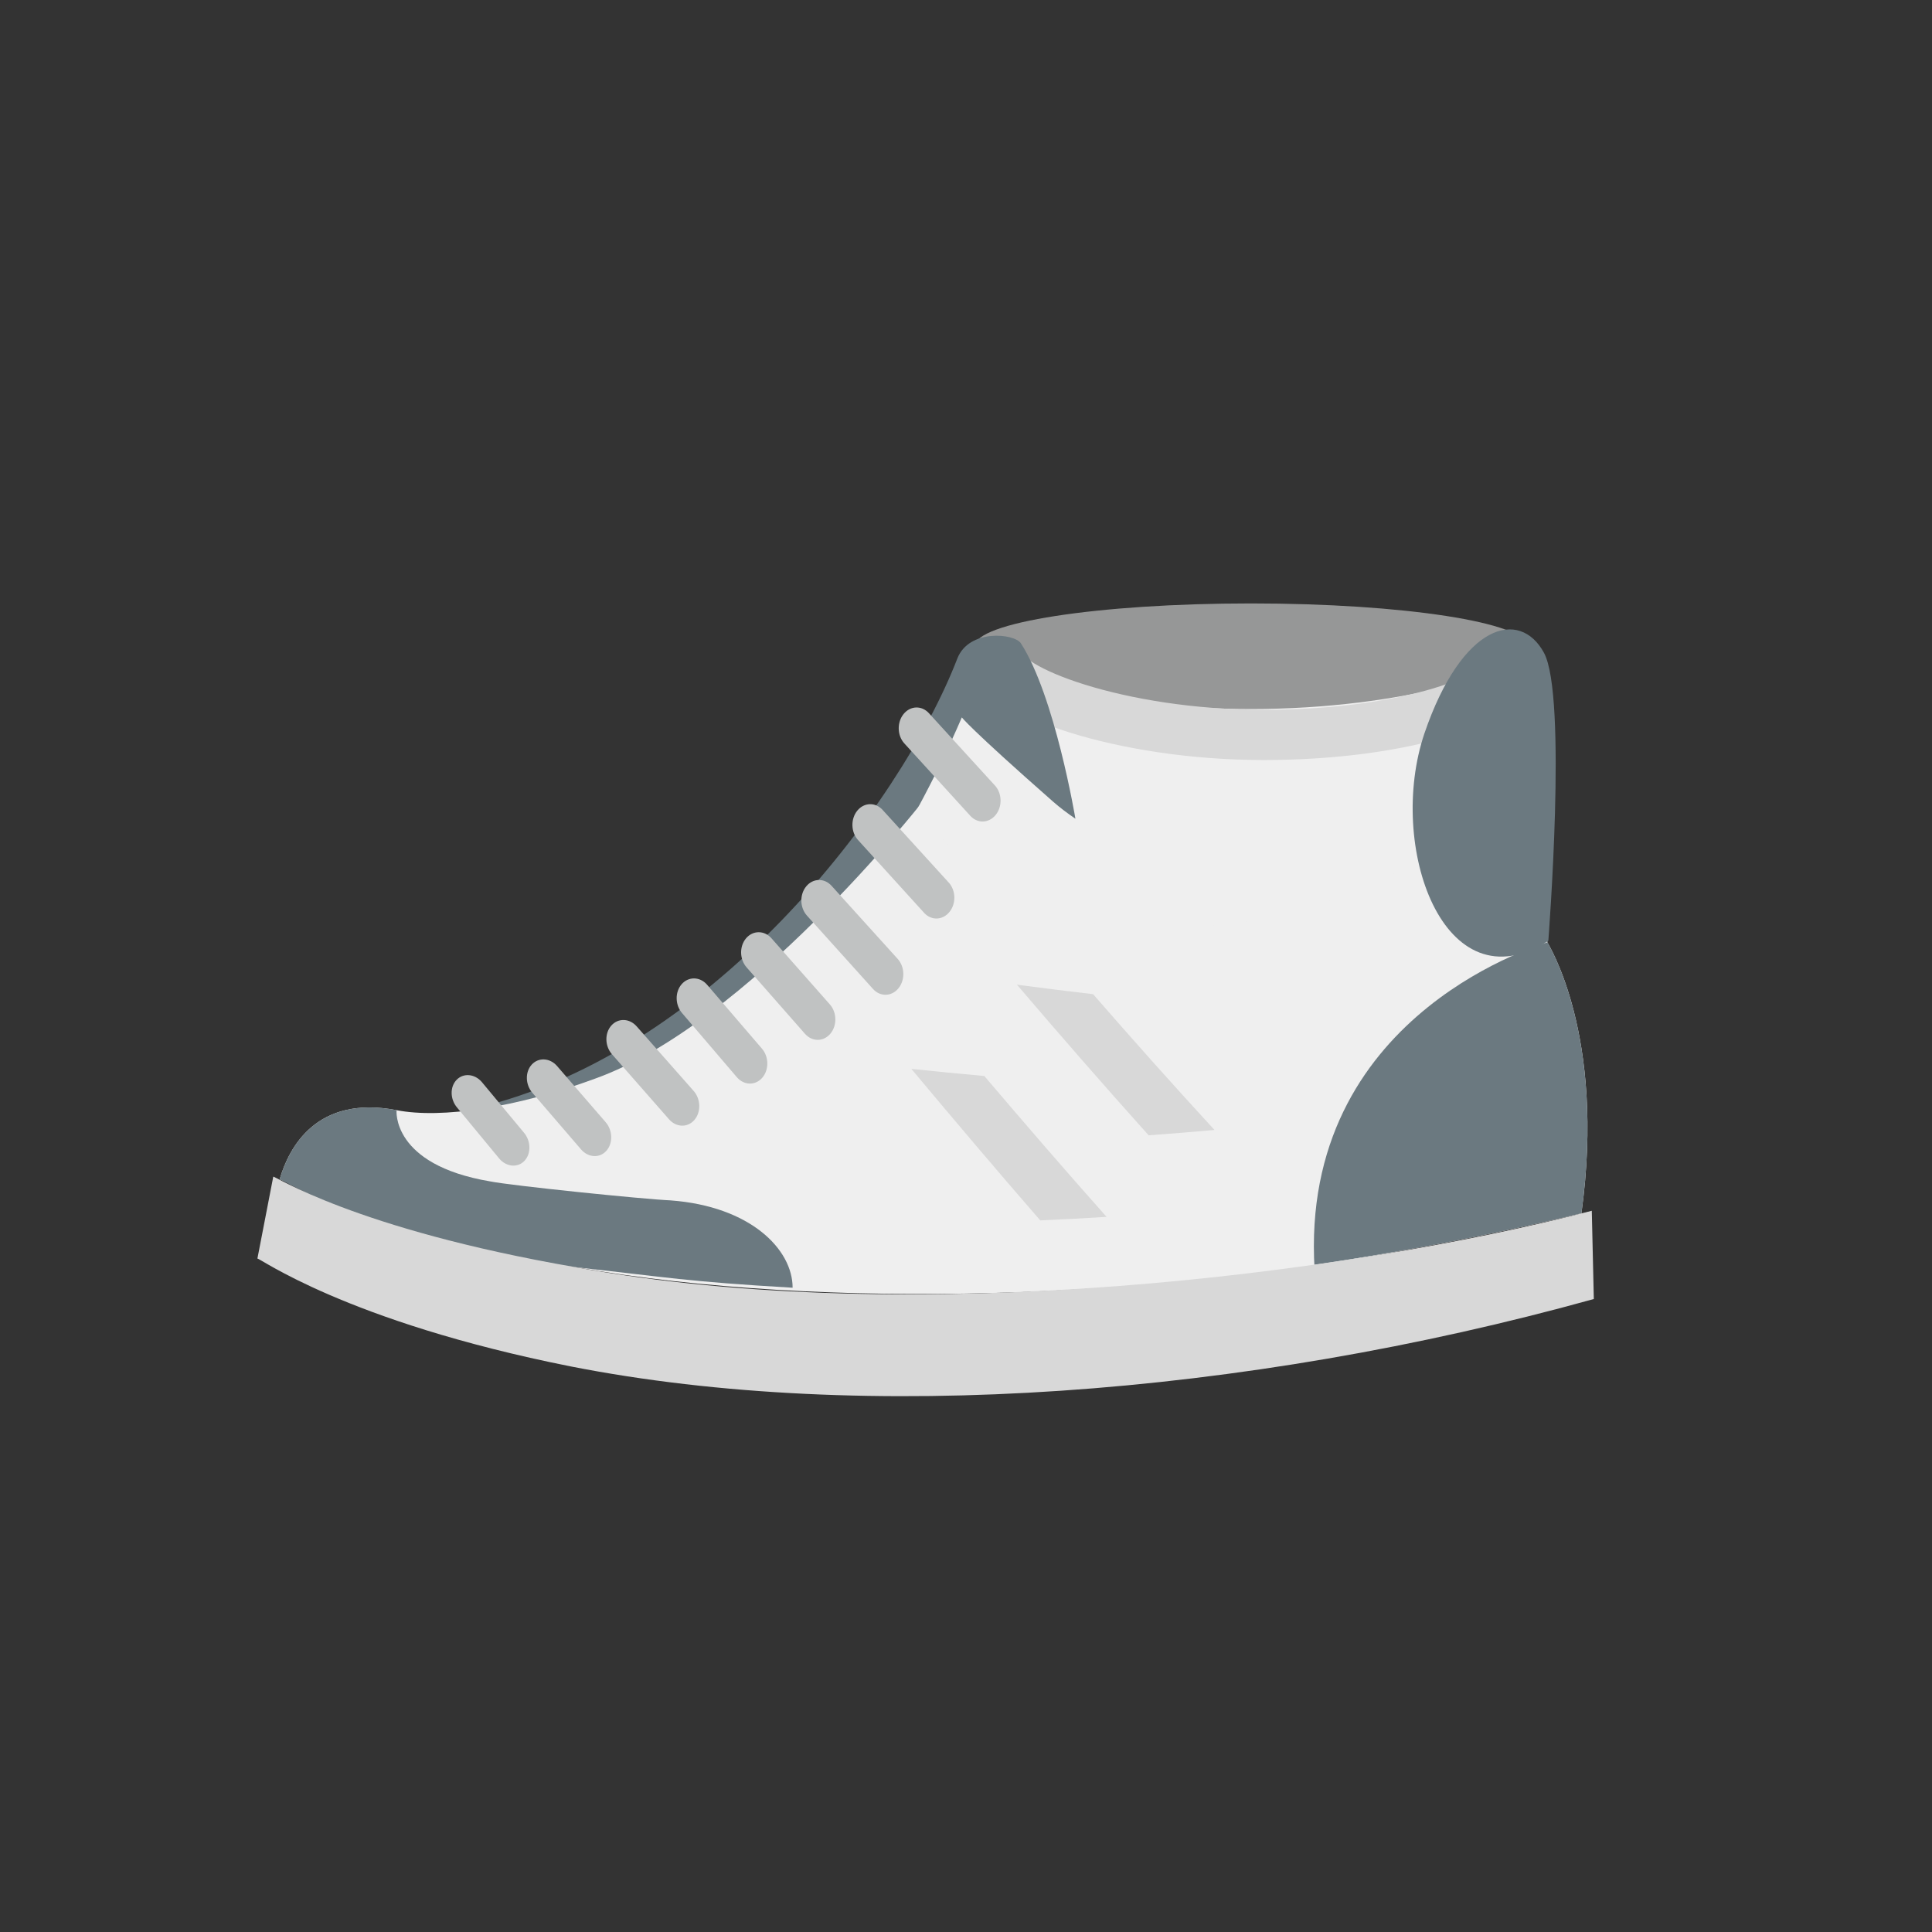 <?xml version="1.0" encoding="utf-8"?>
<!-- Generator: Adobe Illustrator 16.0.1, SVG Export Plug-In . SVG Version: 6.00 Build 0)  -->
<!DOCTYPE svg PUBLIC "-//W3C//DTD SVG 1.1//EN" "http://www.w3.org/Graphics/SVG/1.1/DTD/svg11.dtd">
<svg version="1.1" id="content" xmlns="http://www.w3.org/2000/svg" xmlns:xlink="http://www.w3.org/1999/xlink" x="0px" y="0px"
	 width="500px" height="500px" viewBox="0 0 500 500" enable-background="new 0 0 500 500" xml:space="preserve">
<rect x="0" y="0" width="500" height="500" fill="#333333" stroke="none"/>
<polygon fill="#EFEFEF" points="222.156,244.19 385.539,245.246 383.994,168.841 253.99,169.684 "/>
<path fill="#969797" d="M395.225,167.25c0-6.121-32.008-11.083-71.492-11.083c-39.482,0-71.49,4.962-71.49,11.083
	s32.008,16.25,71.49,16.25C363.217,183.5,395.225,173.371,395.225,167.25z"/>
<path fill="none" stroke="#D8D8D8" stroke-width="13" stroke-miterlimit="10" d="M258.909,171.269
	c0,7.128,30.516,18.924,68.157,18.924c37.643,0,63.434-9.897,63.434-17.026"/>
<rect id="position" x="0" display="none" fill="none" stroke="#000000" width="500" height="500"/>
<g id="bounds" display="none">
	<rect x="0.2" y="80.2" display="inline" fill="none" stroke="#EAEAEA" stroke-miterlimit="10" width="499.496" height="499.5"/>
</g>
<g>
	<g>
		<g>
			<path fill="#6B7980" d="M278.317,211.882c-1.976-1.341-3.917-2.784-5.775-4.413c-21.859-19.223-23.618-21.834-23.621-21.8
				c0.029-0.362-29.031,71.984-76.286,97.552c-7.721,4.152-31.794,1.443-52.794,4.314c63.672-13.086,113.236-79.153,127.896-117.064
				c2.999-7.791,14.793-6.552,16.466-3.984C273.028,180.152,278.317,211.891,278.317,211.882L278.317,211.882z"/>
		</g>
		<g>
			<g>
				<path fill="#EFEFEF" d="M365.462,323.169c-65.516,12.779-151.357,16.164-216.371,4.804
					c-41.021-6.859-61.174-16.843-76.714-22.771c2.423-8.264,9.542-21.837,30.254-17.893c11.611,2.279,31.153-0.687,51.422-8.175
					c39.424-14.143,84.208-71.053,84.166-70.971c0.003-0.024-1.805,4.553,17.676,19.446c34.521,26.687,100.857,5.292,112.823-7.267
					c12.023-12.525,30.894-12.604,30.89-12.663c0.288,12.076,0.574,24.137,0.86,36.185c0.021,0.287,15.196,23.652,8.803,70.141
					C394.746,317.486,380.136,320.542,365.462,323.169z"/>
				<g>
					<g>
						<path fill="#6B7980" d="M409.268,314.006c-14.523,3.479-29.133,6.535-43.806,9.163c-8.15,1.479-16.61,2.883-25.301,4.169
							c-0.027-0.626-0.069-1.196-0.087-1.834c-1.964-64.312,60.445-81.481,60.391-81.638
							C400.487,244.154,415.661,267.513,409.268,314.006z"/>
						<path fill="#6B7980" d="M205.127,333.263c-27.612-1.608-31.953-2.646-56.038-5.292c-51.298-6.637-76.679-23.175-76.717-22.772
							c2.425-8.264,9.543-21.836,30.257-17.892c0.013-0.075-1.499,14.088,24.185,18.43c5.614,1.124,39.581,4.604,46.701,4.92
							C194.239,312.182,205.142,323.358,205.127,333.263z"/>
					</g>
				</g>
				<g>
					<path fill="#D8D8D8" d="M70.718,304.533c-1.372,7.116-2.741,14.184-4.105,21.2c0.068-0.574,22.542,16.253,81.193,27.916
						c75.657,14.857,174.119,7.698,264.673-17.465c-0.174-7.605-0.349-15.218-0.524-22.837
						c-64.247,16.659-176.108,30.506-262.865,14.625C91.459,318.035,70.776,304.049,70.718,304.533z"/>
					<path fill="#C0C2C2" d="M225.941,255.951c1.863,2.06,4.805,1.983,6.567-0.166l0,0c1.764-2.154,1.682-5.558-0.181-7.614
						c-5.708-6.286-11.411-12.598-17.108-18.916c-1.859-2.063-4.791-2.007-6.555,0.118l0,0c-1.766,2.123-1.687,5.515,0.172,7.584
						C214.532,243.298,220.235,249.637,225.941,255.951z"/>
					<path fill="#C0C2C2" d="M239.156,236.241c1.862,2.047,4.802,1.943,6.558-0.223l0,0c1.764-2.168,1.681-5.574-0.183-7.613
						c-5.706-6.241-11.408-12.512-17.104-18.792c-1.859-2.052-4.789-1.976-6.55,0.171l0,0c-1.764,2.148-1.683,5.549,0.176,7.607
						C227.749,223.688,233.45,229.979,239.156,236.241z"/>
					<path fill="#C0C2C2" d="M251.132,211.152c1.858,2.033,4.795,1.917,6.55-0.251l0,0c1.758-2.172,1.676-5.569-0.188-7.604
						c-5.703-6.22-11.402-12.469-17.096-18.729c-1.858-2.045-4.785-1.95-6.543,0.209l0,0c-1.758,2.16-1.678,5.562,0.181,7.61
						C239.729,198.657,245.428,204.918,251.132,211.152z"/>
					<path fill="#C0C2C2" d="M208.345,267.567c1.861,2.084,4.799,2.058,6.568-0.062l0,0c1.763-2.122,1.687-5.525-0.175-7.594
						c-5.038-5.695-10.072-11.404-15.102-17.109c-1.858-2.077-4.791-2.053-6.559,0.033l0,0c-1.766,2.089-1.69,5.464,0.17,7.551
						C198.276,256.114,203.308,261.846,208.345,267.567z"/>
					<path fill="#C0C2C2" d="M190.735,278.828c1.862,2.106,4.802,2.142,6.567,0.059l0,0c1.77-2.077,1.693-5.465-0.164-7.562
						c-4.732-5.509-9.459-11.021-14.183-16.523c-1.86-2.094-4.794-2.117-6.558-0.076l0,0c-1.766,2.045-1.692,5.402,0.164,7.507
						C181.282,267.757,186.007,273.294,190.735,278.828z"/>
					<path fill="#C0C2C2" d="M173.131,289.657c1.857,2.134,4.795,2.229,6.56,0.203l0,0c1.771-2.024,1.694-5.393-0.165-7.513
						c-4.925-5.584-9.846-11.165-14.762-16.729c-1.857-2.107-4.79-2.196-6.552-0.207l0,0c-1.765,1.987-1.696,5.298,0.161,7.423
						C163.287,278.428,168.206,284.04,173.131,289.657z"/>
					<path fill="#C0C2C2" d="M150.358,297.443c1.85,2.166,4.785,2.355,6.55,0.406l0,0c1.763-1.945,1.694-5.282-0.16-7.425
						c-4.196-4.858-8.389-9.706-12.579-14.535c-1.852-2.129-4.781-2.295-6.543-0.387l0,0c-1.762,1.91-1.688,5.181,0.162,7.326
						C141.974,287.683,146.164,292.557,150.358,297.443z"/>
					<path fill="#C0C2C2" d="M129.205,299.838c1.847,2.178,4.771,2.448,6.533,0.579l0,0c1.759-1.866,1.688-5.148-0.161-7.311
						c-3.634-4.383-7.266-8.75-10.896-13.096c-1.85-2.14-4.771-2.369-6.522-0.541l0,0c-1.757,1.828-1.688,5.036,0.158,7.191
						C121.944,291.033,125.573,295.427,129.205,299.838z"/>
					<g>
						<path fill="#D8D8D8" d="M297.263,293.812c-11.368-12.648-22.734-25.7-34.084-38.974c6.572,0.869,13.144,1.689,19.713,2.454
							c10.47,12.015,20.948,23.776,31.422,35.144C308.698,292.941,303.005,293.397,297.263,293.812z"/>
						<path fill="#D8D8D8" d="M254.744,278.467c10.532,12.396,21.08,24.596,31.633,36.455c-5.699,0.368-11.427,0.671-17.164,0.909
							c-11.134-12.805-22.256-25.931-33.357-39.207C242.152,277.291,248.448,277.906,254.744,278.467z"/>
					</g>
				</g>
			</g>
		</g>
		<path fill="#6B7980" d="M400.711,243.486c-27.092,17.39-41.884-24.598-32.078-53.658c9.797-28.715,24.718-32.315,30.93-20.912
			C405.682,180.103,400.701,243.326,400.711,243.486z"/>
	</g>
</g>
</svg>
